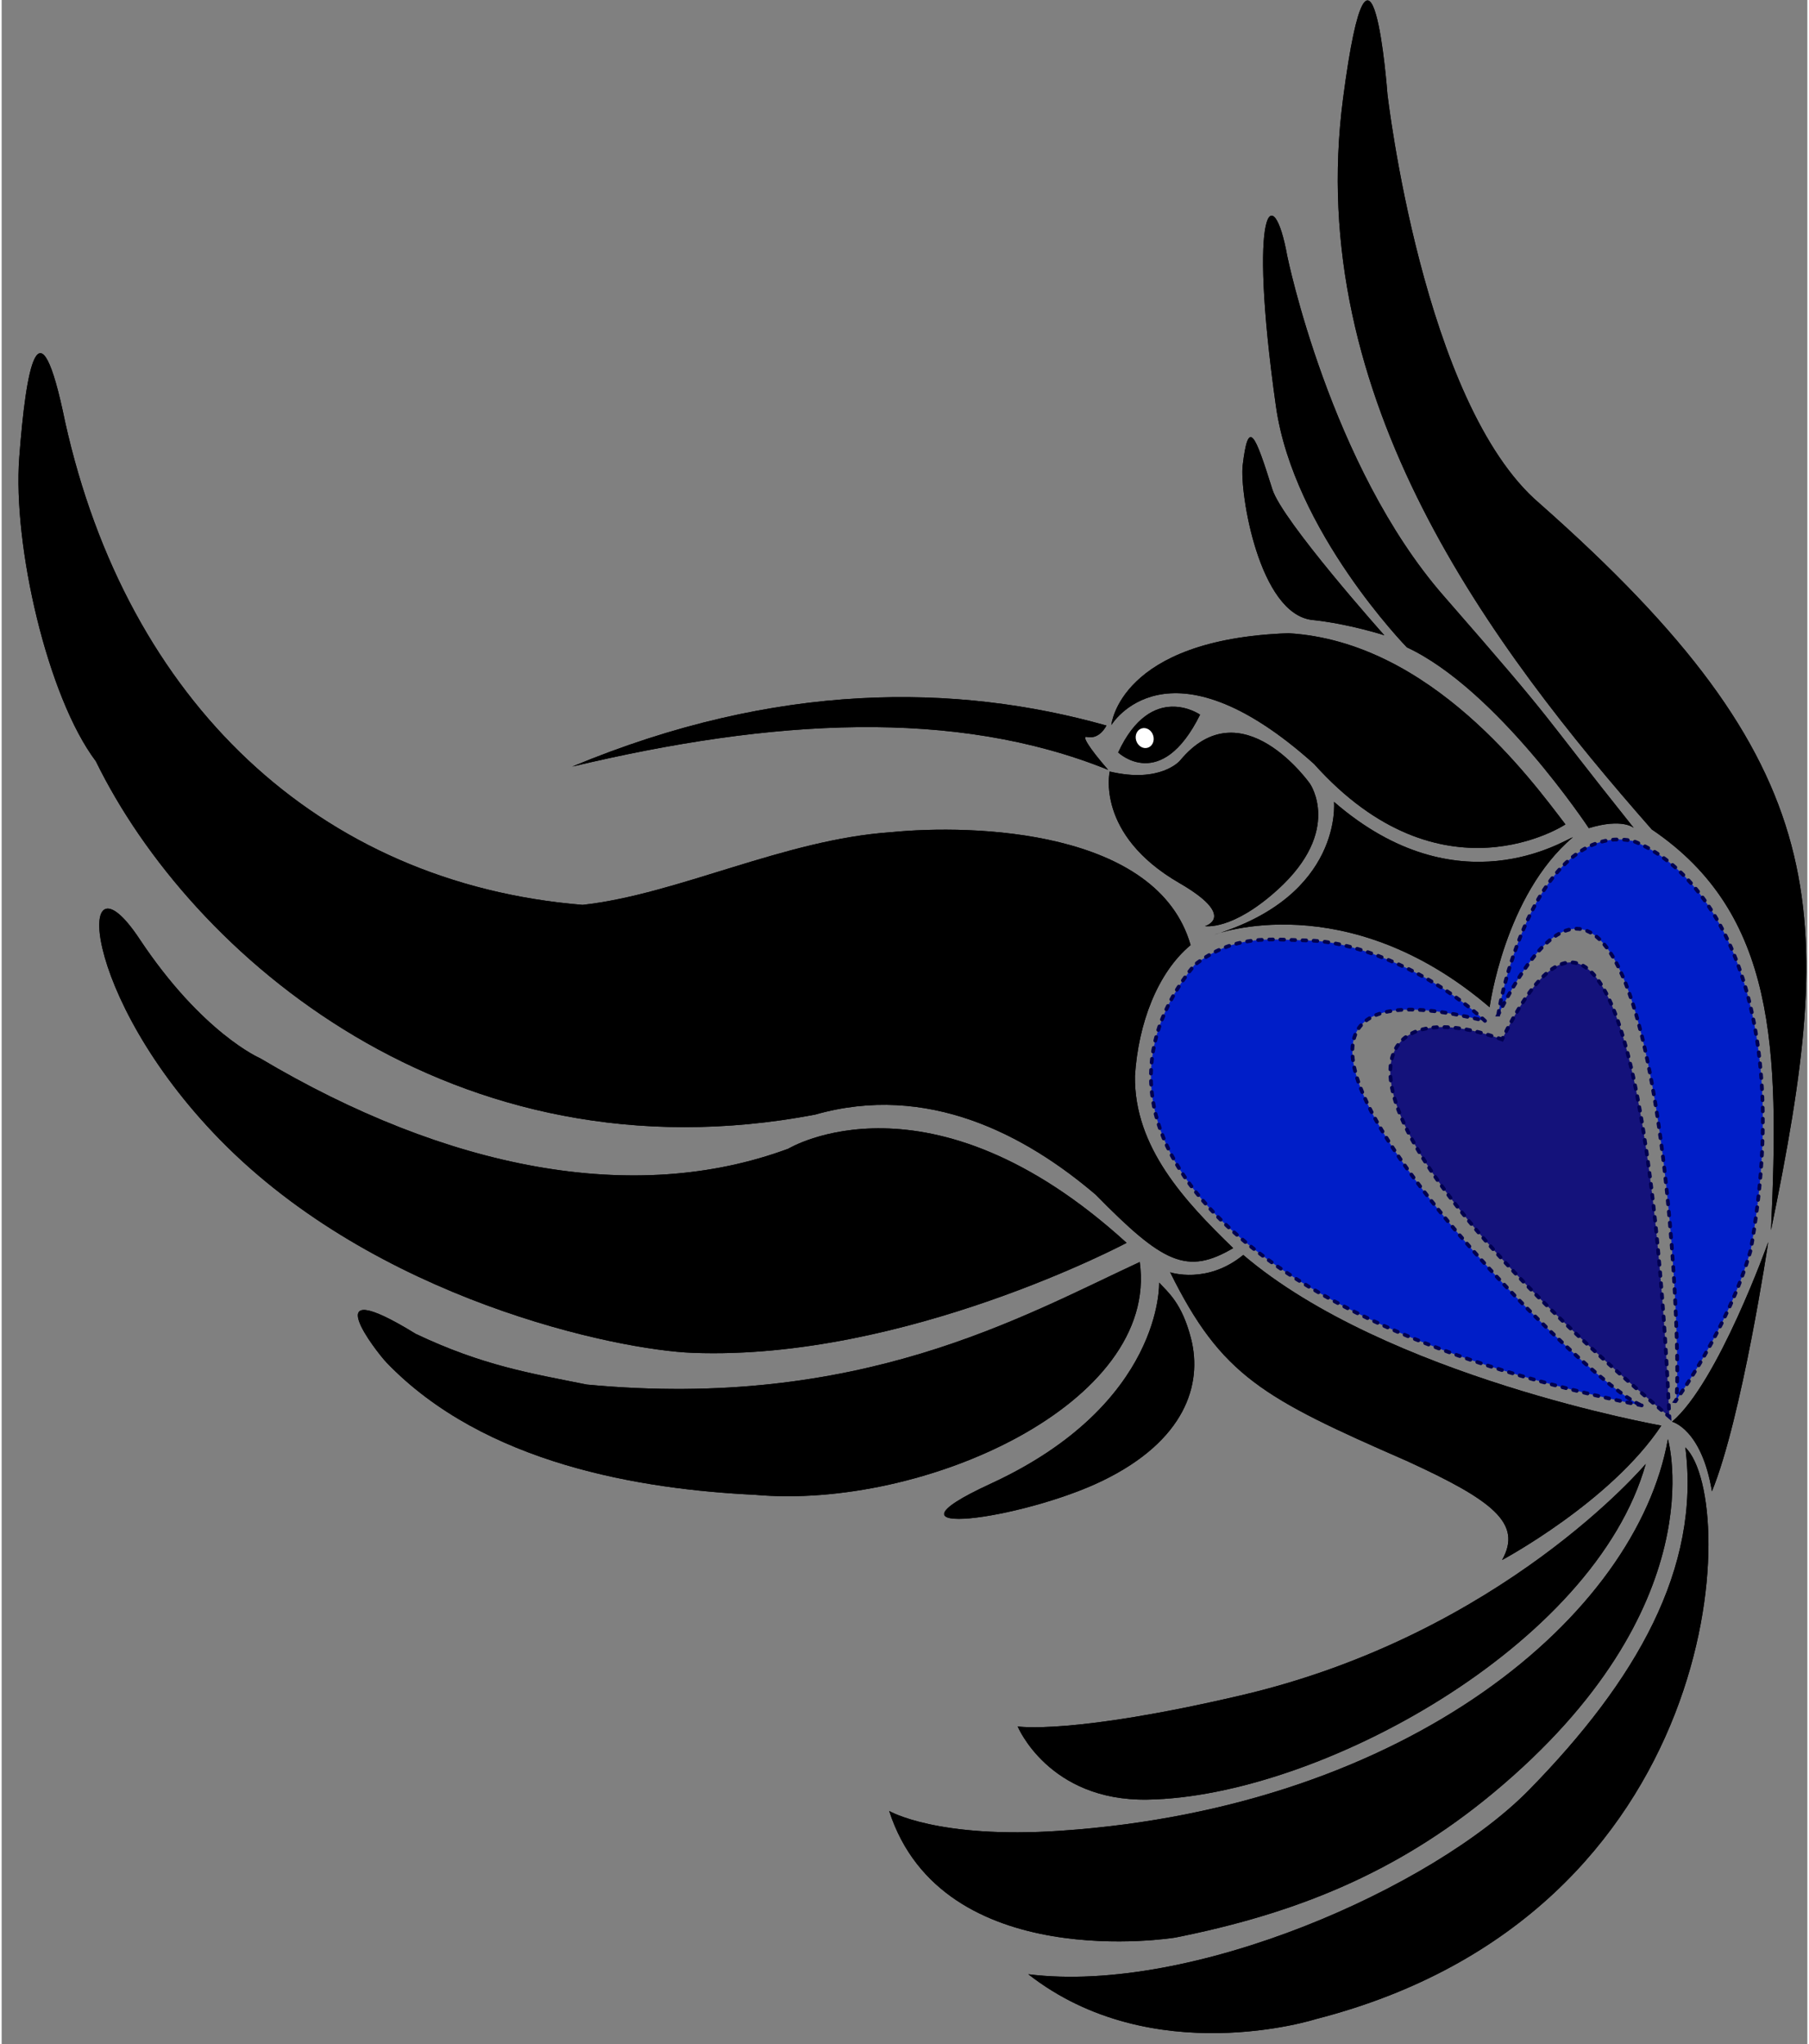 <svg version="1.2" xmlns="http://www.w3.org/2000/svg" viewBox="0 0 2226 2520" width="100" height="113">
	<rect x="0" y="0" width="2226" height="2520" fill="#808080" stroke="none"/>
	<title>Ada_Mascot_with_slogan-svg</title>
	<style>
		tspan { white-space:pre } 
		.s0 { fill: #000000 } 
		.s1 { fill: #ffffff } 
		.s2 { fill: #001ec8 } 
		.s3 { fill: none;stroke: #000050;stroke-linecap: round;stroke-width: 4.6;stroke-dasharray: 4.56,9.12 } 
		.s4 { fill: #14127b } 
	</style>
	<g id="mascot">
		<path id="Layer" class="s0" d="m1368 893.9c0 0 9.5-105.8 218.4-113.2 176.1 10.5 299.6 181.1 341.4 235.7 0 0-152.6 101.2-309.9-74.5-181.3-162.7-249.9-48-249.9-48z"/>
		<path id="Layer" class="s0" d="m1368 893.9c0 0 9.5-105.8 218.4-113.2 176.1 10.5 299.6 181.1 341.4 235.7 0 0-152.6 101.2-309.9-74.5-181.3-162.7-249.9-48-249.9-48z"/>
		<path id="Layer" class="s0" d="m1366 951.2c0 0-17.9 77.4 85.7 137.4 72.3 41.8 31.7 53.2 31.7 53.2 0 0 33.5 6.1 89.9-45.2 80.1-72.9 39.4-130.6 39.4-130.6 0 0-84.5-119.8-160.2-28.1 0 0-24 28.2-86.5 13.3z"/>
		<path id="Layer" class="s0" d="m1366 951.2c0 0-17.9 77.4 85.7 137.4 72.3 41.8 31.7 53.2 31.7 53.2 0 0 33.5 6.1 89.9-45.2 80.1-72.9 39.4-130.6 39.4-130.6 0 0-84.5-119.8-160.2-28.1 0 0-24 28.2-86.5 13.3z"/>
		<path id="Layer" class="s0" d="m1642.5 988.6c0 0 11.1 115-147.1 163.6 0 0 162.2-61.4 338.9 89.6 0 0 18.5-138.5 102.7-209.6-9.6 2.8-141.1 89.5-294.5-43.6z"/>
		<path id="Layer" class="s0" d="m1642.5 988.6c0 0 11.1 115-147.1 163.6 0 0 162.2-61.4 338.9 89.6 0 0 18.5-138.5 102.7-209.6-9.6 2.8-141.1 89.5-294.5-43.6z"/>
		<path id="Layer" class="s0" d="m1376.4 927.7c0 0 52.8 50.6 101-46.6 0 0-59.9-41.8-101 46.6z"/>
		<path id="Layer" class="s0" d="m1376.4 927.7c0 0 52.8 50.6 101-46.6 0 0-59.9-41.8-101 46.6z"/>
		<path id="eye" class="s1" d="m1419.6 906.9c2 6.6-1.1 13.3-6.9 15-5.8 1.7-12.1-2.3-14.1-8.9-2-6.6 1.1-13.3 6.9-15 5.8-1.7 12.2 2.3 14.1 8.9z"/>
		<path id="Layer" class="s0" d="m2181.2 1516.7c10.3-223.6 6.5-390.5-147-494.1-197.3-224.6-429.3-530.8-380.5-901.6 35.2-268 54.6-5.4 54.6-5.4 0 0 43.6 382.2 187.4 504.9 366.2 323.4 366.7 500.8 285.5 896.2z"/>
		<path id="Layer" class="s0" d="m2181.2 1516.7c10.3-223.6 6.5-390.5-147-494.1-197.3-224.6-429.3-530.8-380.5-901.6 35.2-268 54.6-5.4 54.6-5.4 0 0 43.6 382.2 187.4 504.9 366.2 323.4 366.7 500.8 285.5 896.2z"/>
		<path id="Layer" class="s0" d="m1584.8 315.4c0 0 52.7 258.8 193 419.4 147.3 168.7 110.8 131.4 234.2 285.9 0 0-13.7-12.4-55.4 0.3 0 0-112.9-170.9-224.3-222.9 0 0-139.6-143.1-161.4-297.2-35.3-250.3-3.1-280 13.9-185.5z"/>
		<path id="Layer" class="s0" d="m1584.8 315.4c0 0 52.7 258.8 193 419.4 147.3 168.7 110.8 131.4 234.2 285.9 0 0-13.7-12.4-55.4 0.3 0 0-112.9-170.9-224.3-222.9 0 0-139.6-143.1-161.4-297.2-35.3-250.3-3.1-280 13.9-185.5z"/>
		<path id="Layer" class="s0" d="m1704.5 783.2c0 0-125.8-141-138-179.9-21.6-68.7-29.6-88.4-36.6-29.5-3.9 32.7 19.9 183.7 86.2 190.6 44.1 4.5 88.4 18.8 88.4 18.8z"/>
		<path id="Layer" class="s0" d="m1704.5 783.2c0 0-125.8-141-138-179.9-21.6-68.7-29.6-88.4-36.6-29.5-3.9 32.7 19.9 183.7 86.2 190.6 44.1 4.5 88.4 18.8 88.4 18.8z"/>
		<path id="Layer" class="s0" d="m21.7 564.1c-8.1 108.7 34.9 295.6 94.4 374.4 116.7 238.8 440.3 520.6 886.6 435.7 138.7-39.6 259.4 24.9 346 98.7 83.3 84.9 112.5 99.4 169.5 65.9-59.1-57.3-122.4-124.3-121.1-212.5 4.1-64.1 27.5-126.9 68.6-161.1-40.6-142.5-268-149.3-369.3-139.2-131.3 8.9-263 76.6-380.2 89.6-325.5-26.7-561.4-250.7-638-595.6-32.5-158.8-48.3-64.7-56.5 44.1z"/>
		<path id="Layer" class="s0" d="m21.7 564.1c-8.1 108.7 34.9 295.6 94.4 374.4 116.7 238.8 440.3 520.6 886.6 435.7 138.7-39.6 259.4 24.9 346 98.7 83.3 84.9 112.5 99.4 169.5 65.9-59.1-57.3-122.4-124.3-121.1-212.5 4.1-64.1 27.5-126.9 68.6-161.1-40.6-142.5-268-149.3-369.3-139.2-131.3 8.9-263 76.6-380.2 89.6-325.5-26.7-561.4-250.7-638-595.6-32.5-158.8-48.3-64.7-56.5 44.1z"/>
		<path id="Layer" class="s0" d="m318.8 1304.8c230.1 136.8 460.7 181.9 651 111.4 0 0 173.7-105.6 417 116.1 0 0-273.1 145.2-534.3 135.6-94.5-3.4-390.5-65.6-583.4-262.8-175.1-179.2-178-366.3-99.3-247.7 77.5 116.8 149 147.4 149 147.4z"/>
		<path id="Layer" class="s0" d="m318.8 1304.8c230.1 136.8 460.7 181.9 651 111.4 0 0 173.7-105.6 417 116.1 0 0-273.1 145.2-534.3 135.6-94.5-3.4-390.5-65.6-583.4-262.8-175.1-179.2-178-366.3-99.3-247.7 77.5 116.8 149 147.4 149 147.4z"/>
		<path id="Layer" class="s0" d="m721.4 1707c335.5 31.7 535.6-83.3 681.6-151.1 24.4 174.5-266.8 305.7-474.5 287-138.9-6.7-333.3-37.4-454.1-163.1-11.6-12.1-91.4-113.8 36.1-35.3 82.6 39.2 141.5 48.6 210.9 62.5z"/>
		<path id="Layer" class="s0" d="m721.4 1707c335.5 31.7 535.6-83.3 681.6-151.1 24.4 174.5-266.8 305.7-474.5 287-138.9-6.7-333.3-37.4-454.1-163.1-11.6-12.1-91.4-113.8 36.1-35.3 82.6 39.2 141.5 48.6 210.9 62.5z"/>
		<path id="Layer" class="s0" d="m1440.5 1568.6c63.3 128 114.8 155.2 291.3 232.4 107.7 49.2 143 77.5 117.9 122.3 0 0 133.8-71.6 196.3-165.7 0 0-339.2-60.1-515.4-210.4-44.6 36.7-90.1 21.4-90.1 21.4z"/>
		<path id="Layer" class="s0" d="m1440.5 1568.6c63.3 128 114.8 155.2 291.3 232.4 107.7 49.2 143 77.5 117.9 122.3 0 0 133.8-71.6 196.3-165.7 0 0-339.2-60.1-515.4-210.4-44.6 36.7-90.1 21.4-90.1 21.4z"/>
		<path id="Layer" class="s0" d="m1426.9 1581.3c0 0 5.5 149.7-207.8 248-153.6 70.7 39.7 44.1 138.2-3.8 101.4-49.3 123.4-118.5 108.9-175.3-11.1-43.4-28.2-56.9-39.3-68.9z"/>
		<path id="Layer" class="s0" d="m1426.9 1581.3c0 0 5.5 149.7-207.8 248-153.6 70.7 39.7 44.1 138.2-3.8 101.4-49.3 123.4-118.5 108.9-175.3-11.1-43.4-28.2-56.9-39.3-68.9z"/>
		<path id="Layer" class="s0" d="m2177.8 1531.3c0 0-61.8 173.4-118.6 221.5 0 0 36.3 8.6 49.2 85.8 37-90.6 69.4-307.3 69.4-307.3z"/>
		<path id="Layer" class="s0" d="m2177.8 1531.3c0 0-61.8 173.4-118.6 221.5 0 0 36.3 8.6 49.2 85.8 37-90.6 69.4-307.3 69.4-307.3z"/>
		<path id="Layer" class="s0" d="m2054.1 1774.3c0 0 60.5 207-215.4 436.2-121.2 100.7-246.9 149.3-391.9 178.3 0 0-287 47.1-352.7-156.1 0 0 58.9 34.8 211.6 24.4 430.2-29.3 709.9-266.4 748.4-482.8z"/>
		<path id="Layer" class="s0" d="m2054.1 1774.3c0 0 60.5 207-215.4 436.2-121.2 100.7-246.9 149.3-391.9 178.3 0 0-287 47.1-352.7-156.1 0 0 58.9 34.8 211.6 24.4 430.2-29.3 709.9-266.4 748.4-482.8z"/>
		<path id="Layer" class="s0" d="m1252.5 2128.5c0 0 38.2 92.1 159.8 90.2 210.3-3.2 551.6-189.7 614.5-413.9 0 0-176.7 210-498.8 285.3-209.3 49-275.5 38.4-275.5 38.4z"/>
		<path id="Layer" class="s0" d="m1252.5 2128.5c0 0 38.2 92.1 159.8 90.2 210.3-3.2 551.6-189.7 614.5-413.9 0 0-176.7 210-498.8 285.3-209.3 49-275.5 38.4-275.5 38.4z"/>
		<path id="Layer" class="s0" d="m2075.6 1784.4c67.9 66.1 49.5 575.5-455.5 704.9 0 0-201.5 64.4-354.5-55.3 201.2 25.1 498.8-106.3 617.4-227.3 131.9-134.7 211.6-272.9 192.6-422.3z"/>
		<path id="Layer" class="s0" d="m2075.6 1784.4c67.9 66.1 49.5 575.5-455.5 704.9 0 0-201.5 64.4-354.5-55.3 201.2 25.1 498.8-106.3 617.4-227.3 131.9-134.7 211.6-272.9 192.6-422.3z"/>
		<path id="Layer" class="s0" d="m703.4 945.1c251.8-104.9 473.1-102.8 658.5-50.6 0 0-8.2 17.8-24.4 14-5.7-1.4 1.7 12.1 26.5 40.6-188.8-76.3-414.2-62.7-660.6-4z"/>
		<path id="beak" class="s0" d="m703.4 945.1c251.8-104.9 473.1-102.8 658.5-50.6 0 0-8.2 17.8-24.4 14-5.7-1.4 1.7 12.1 26.5 40.6-188.8-76.3-414.2-62.7-660.6-4z"/>
		<path id="Layer" class="s2" d="m1828.6 1258.6c0 0-40.7-39.9-105.4-69.2-32.3-14.7-73.9-29.1-112.8-29.9-47.7-1.1-90-8.3-140 30.3-161.9 199 48.8 442.3 554.5 543.5-53.7-4.6-636.8-584.7-196.3-474.7z"/>
		<path id="Layer" fill-rule="evenodd" class="s3" d="m1828.6 1258.6c0 0-40.7-39.9-105.4-69.2-32.3-14.7-73.9-29.1-112.8-29.9-47.7-1.1-90-8.3-140 30.3-161.9 199 48.8 442.3 554.5 543.5-53.7-4.6-636.8-584.7-196.3-474.7z"/>
		<path id="Layer" class="s2" d="m1845 1250.8c0 0 6.6-47.5 31.1-105.4 24.4-58 69.3-122.6 135.3-108.5 99 38.7 198.1 202.7 144.8 504.2-27.1 96.1-92.9 186.5-92.9 186.5 11.8 2.2-14.8-880.7-218.3-476.8z"/>
		<path id="Layer" fill-rule="evenodd" class="s3" d="m1845 1250.8c0 0 6.6-47.5 31.1-105.4 24.4-58 69.3-122.6 135.3-108.5 99 38.7 198.1 202.7 144.8 504.2-27.1 96.1-92.9 186.5-92.9 186.5 11.8 2.2-14.8-880.7-218.3-476.8z"/>
		<path id="Layer" class="s4" d="m1849.6 1281.5c-180.6-66.1-247.6 81.8 206.3 465.2-9.6-211.5-48.2-785.2-206.3-465.2z"/>
		<path id="Layer" fill-rule="evenodd" class="s3" d="m1849.6 1281.5c-180.6-66.1-247.6 81.8 206.3 465.2-9.6-211.5-48.2-785.2-206.3-465.2z"/>
	</g>
</svg>